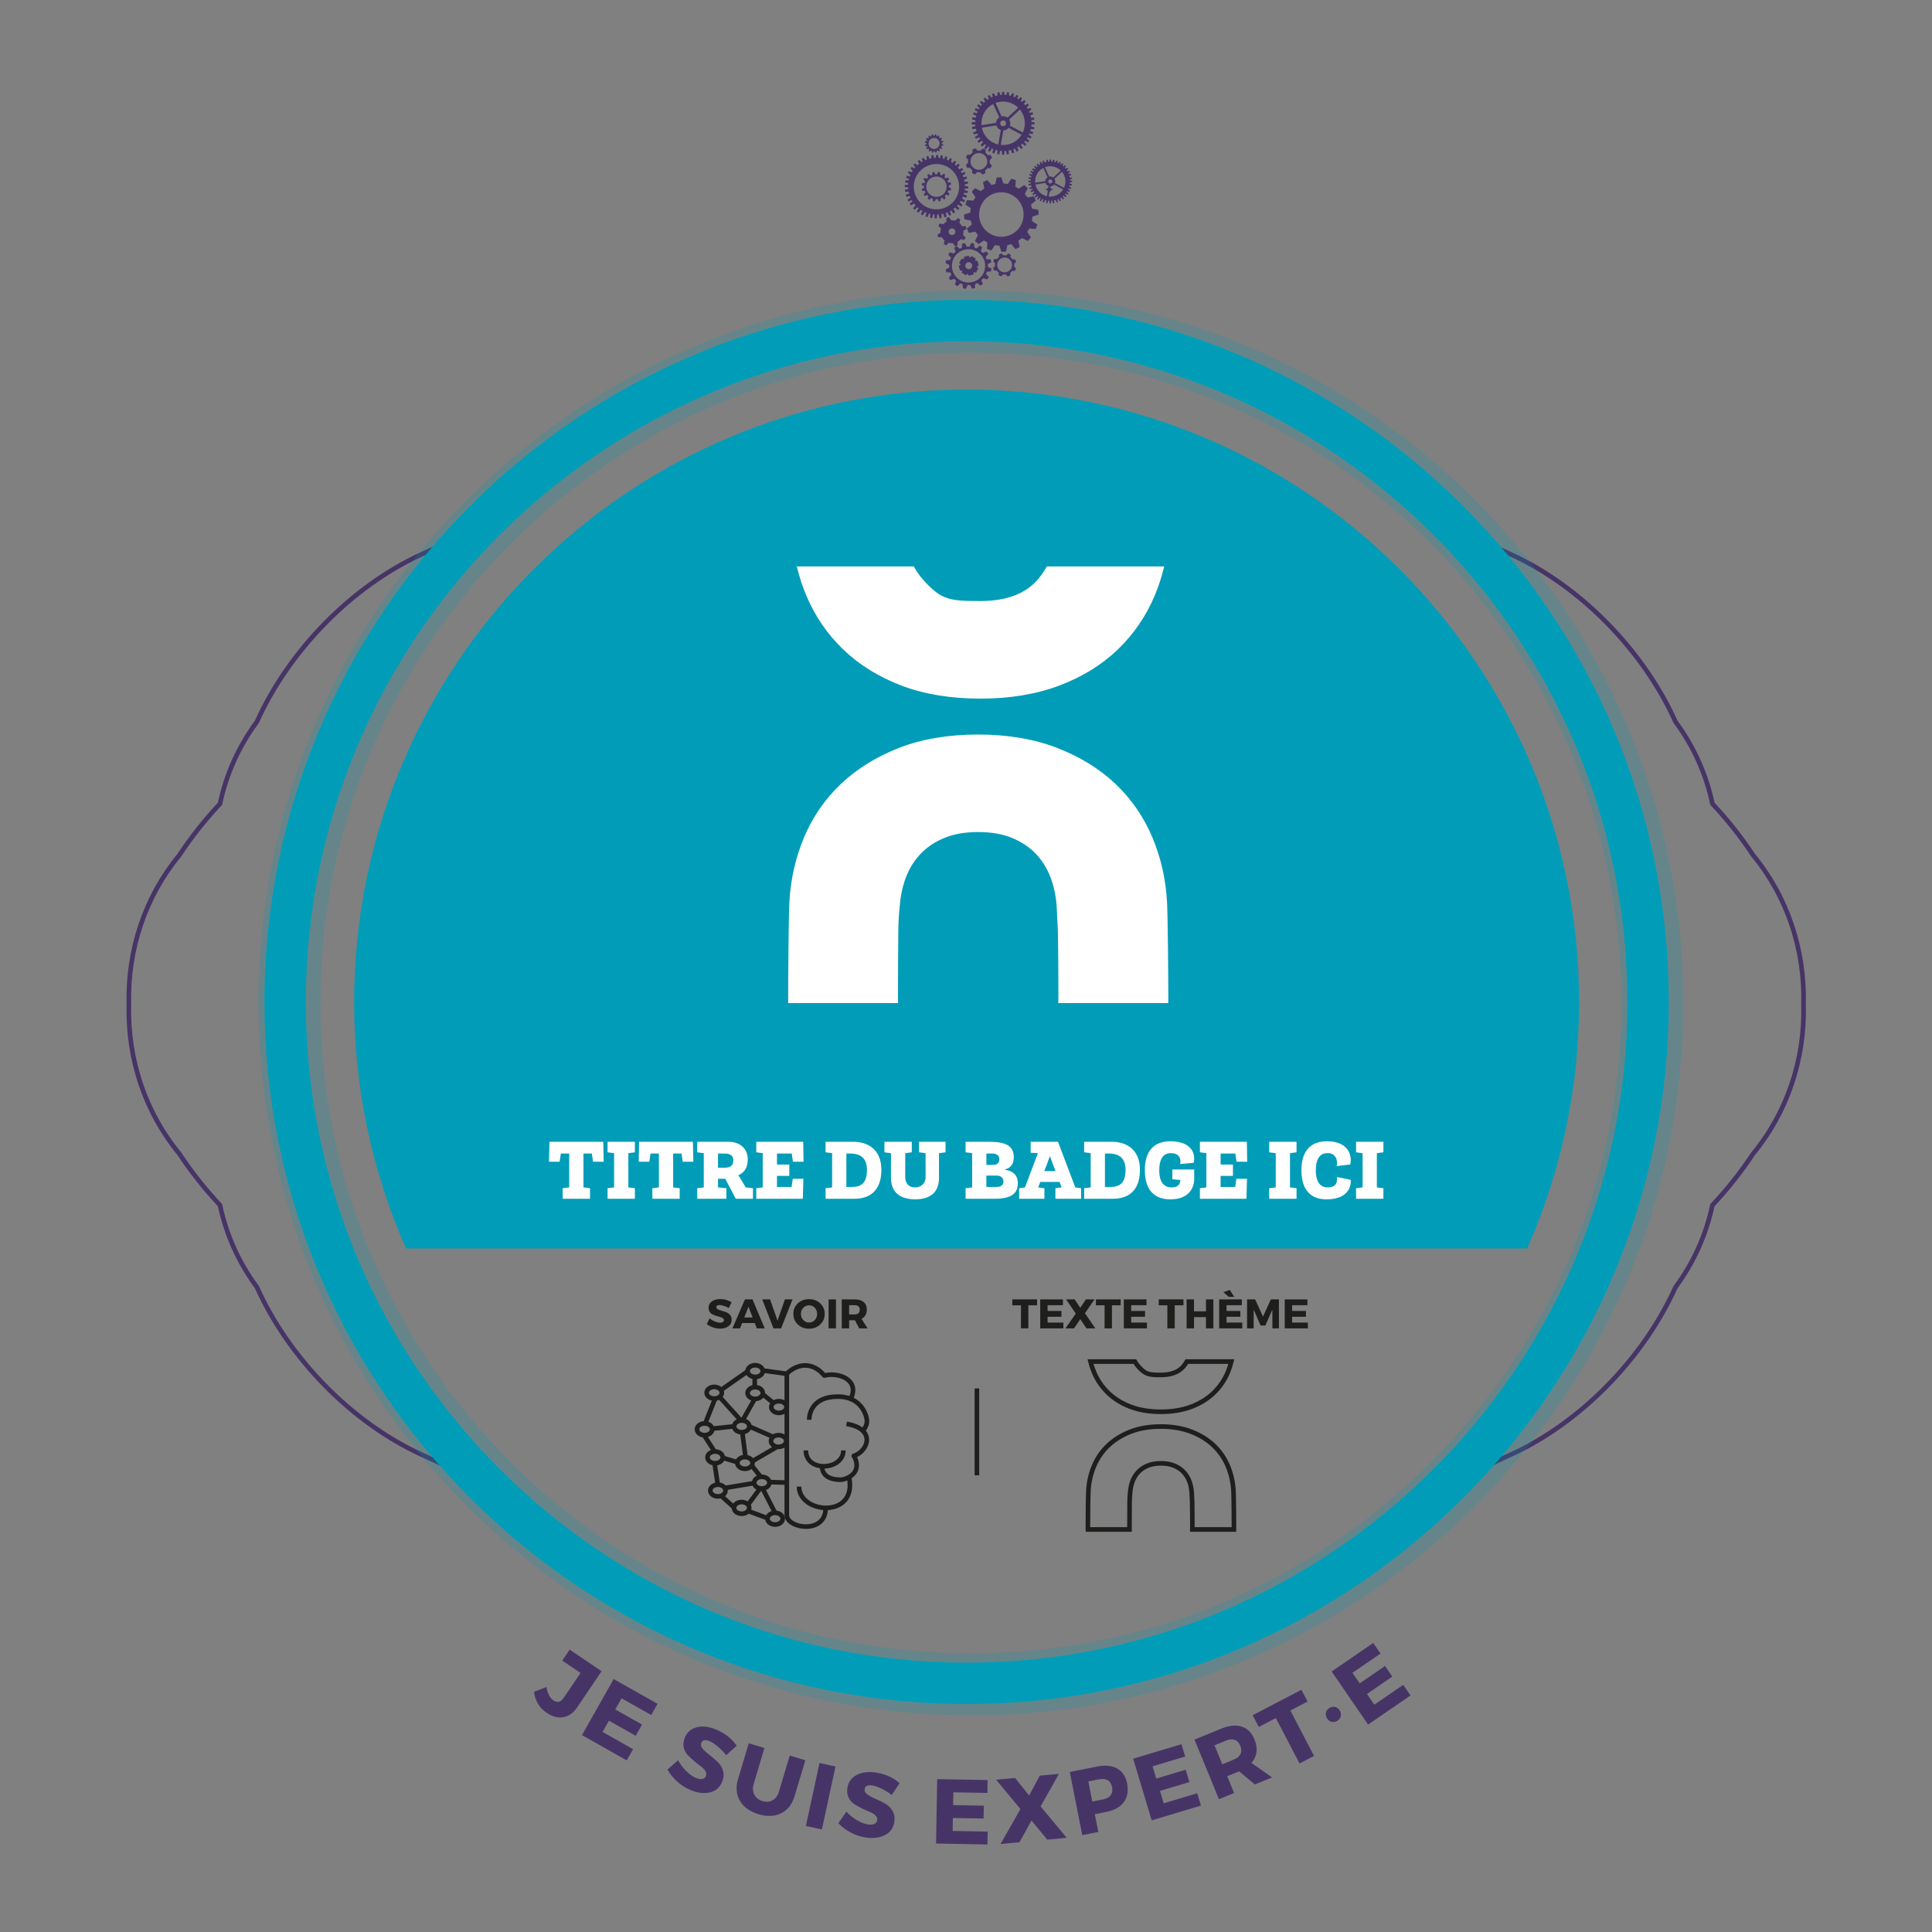 <?xml version="1.0" encoding="UTF-8" standalone="no"?>
<svg xmlns:dc="http://purl.org/dc/elements/1.1/"
  xmlns:cc="http://creativecommons.org/ns#"
  xmlns:rdf="http://www.w3.org/1999/02/22-rdf-syntax-ns#"
  xmlns:svg="http://www.w3.org/2000/svg"
  xmlns="http://www.w3.org/2000/svg" id="svg1335" xml:space="preserve" enable-background="new 0 0 737.007 841.89" viewBox="0 0 840 840" height="100%" width="100%" y="0px" x="0px" version="1.1">
  <rect x="0" y="0" width="840" height="840" fill="#808080" stroke="none"/>
  <defs id="defs1339" />
  <!-- <g id="layer17" style="display:inline">
    <g style="display:inline;fill:#ffffff;stroke:none" id="filet_3_posture" transform="translate(-0.85381,-0.10049)">
      <path id="path232-6" d="m 421.125,731.991 c -163.4,0 -296.3,-132.9 -296.3,-296.258 0,-163.355 132.9,-296.256 296.3,-296.256 163.38,0 296.284,132.9 296.284,296.256 10e-4,163.358 -132.904,296.258 -296.284,296.258 z" stroke-miterlimit="10" stroke-width="18" stroke="#019db8" fill="none" style="fill:#ffffff;stroke:none" />
    </g>
  </g> -->
  <g style="display:inline" id="layer13">
    <g transform="translate(-0.854,-0.1)" id="texte_posture">
      <g id="g30">
        <path fill="#473467" d="M 262.421,726.715 251.8,742.42 c -1.658,2.452 -3.663,3.881 -6.014,4.287 -2.351,0.406 -4.774,-0.234 -7.271,-1.922 -3.159,-2.137 -4.984,-5.174 -5.476,-9.111 l 5.384,-2.105 c 0.491,2.843 1.532,4.803 3.123,5.877 1.657,1.121 3.127,0.731 4.412,-1.168 l 7.305,-10.803 -7.953,-5.377 3.227,-4.771 z" id="path2" />
        <path fill="#473467" d="m 283.991,745.776 -12.886,-7.28 -2.735,4.841 11.632,6.571 -2.754,4.876 -11.632,-6.571 -2.774,4.91 13.269,7.496 -2.754,4.877 -19.468,-10.999 13.772,-24.379 19.085,10.782 z" id="path4" />
        <path fill="#473467" d="m 312.126,752.039 c 3.874,1.587 6.885,3.944 9.033,7.072 l -4.587,4.129 c -1.034,-1.346 -2.225,-2.59 -3.572,-3.732 -1.348,-1.143 -2.552,-1.932 -3.613,-2.365 -1.9,-0.779 -3.108,-0.539 -3.624,0.72 -0.333,0.813 -0.133,1.66 0.603,2.538 0.735,0.877 1.702,1.771 2.901,2.68 1.198,0.908 2.366,1.891 3.504,2.947 1.137,1.058 1.942,2.346 2.416,3.865 0.473,1.519 0.355,3.143 -0.352,4.869 -1.021,2.492 -2.792,4.037 -5.313,4.632 -2.521,0.597 -5.286,0.276 -8.297,-0.956 -2.146,-0.879 -4.118,-2.119 -5.912,-3.719 -1.794,-1.6 -3.206,-3.359 -4.235,-5.279 l 4.631,-4.024 c 0.843,1.671 2.003,3.234 3.482,4.69 1.478,1.455 2.908,2.466 4.291,3.032 1.061,0.435 1.966,0.583 2.715,0.442 0.749,-0.141 1.275,-0.58 1.578,-1.32 0.293,-0.716 0.199,-1.453 -0.282,-2.213 -0.482,-0.759 -1.181,-1.463 -2.096,-2.111 -0.917,-0.648 -1.885,-1.414 -2.908,-2.293 -1.023,-0.881 -1.944,-1.762 -2.764,-2.646 -0.82,-0.884 -1.359,-1.976 -1.618,-3.278 -0.26,-1.302 -0.096,-2.668 0.491,-4.1 0.97,-2.369 2.69,-3.876 5.159,-4.521 2.471,-0.647 5.26,-0.332 8.369,0.941 z" id="path6" />
        <path fill="#473467" d="m 351.004,765.424 -4.655,15.559 c -1.063,3.551 -3.004,6.039 -5.824,7.464 -2.82,1.425 -6.108,1.575 -9.863,0.452 -3.781,-1.132 -6.478,-3.072 -8.09,-5.824 -1.613,-2.75 -1.888,-5.901 -0.825,-9.453 l 4.655,-15.559 6.821,2.041 -4.655,15.559 c -0.535,1.789 -0.444,3.368 0.274,4.737 0.717,1.37 1.906,2.304 3.567,2.8 1.635,0.489 3.101,0.357 4.398,-0.396 1.297,-0.753 2.217,-2.036 2.76,-3.851 l 4.655,-15.559 z" id="path8" />
        <path fill="#473467" d="m 358.209,795.506 -6.96,-1.502 5.909,-27.37 6.959,1.503 z" id="path10" />
        <path fill="#473467" d="m 381.509,770.769 c 4.145,0.589 7.642,2.138 10.491,4.644 l -3.436,5.127 c -1.332,-1.051 -2.791,-1.965 -4.377,-2.744 -1.586,-0.777 -2.947,-1.246 -4.082,-1.408 -2.033,-0.289 -3.145,0.24 -3.337,1.586 -0.124,0.871 0.278,1.643 1.207,2.313 0.928,0.672 2.084,1.301 3.469,1.888 1.384,0.588 2.757,1.255 4.12,2 1.361,0.746 2.458,1.798 3.289,3.155 0.83,1.356 1.114,2.959 0.851,4.807 -0.379,2.668 -1.718,4.598 -4.016,5.793 -2.298,1.195 -5.057,1.563 -8.278,1.105 -2.297,-0.327 -4.512,-1.046 -6.643,-2.157 -2.132,-1.111 -3.931,-2.472 -5.399,-4.081 l 3.504,-5.037 c 1.226,1.414 2.735,2.646 4.525,3.694 1.79,1.05 3.424,1.679 4.903,1.89 1.135,0.161 2.049,0.082 2.741,-0.236 0.692,-0.319 1.094,-0.875 1.207,-1.667 0.109,-0.766 -0.163,-1.458 -0.816,-2.075 -0.653,-0.619 -1.503,-1.13 -2.549,-1.535 -1.047,-0.404 -2.174,-0.908 -3.381,-1.511 -1.207,-0.603 -2.316,-1.231 -3.327,-1.888 -1.012,-0.654 -1.802,-1.582 -2.372,-2.781 -0.571,-1.199 -0.747,-2.564 -0.529,-4.096 0.361,-2.534 1.659,-4.416 3.895,-5.647 2.232,-1.234 5.014,-1.613 8.34,-1.139 z" id="path12" />
        <path fill="#473467" d="m 430.148,779.635 -14.797,-0.265 -0.1,5.56 13.357,0.238 -0.1,5.599 -13.357,-0.238 -0.101,5.64 15.237,0.271 -0.1,5.6 -22.357,-0.4 0.5,-27.995 21.917,0.392 z" id="path14" />
        <path fill="#473467" d="m 453.29,785.506 11.354,13.645 -8.483,0.791 -6.841,-8.322 -5.188,9.442 -8.244,0.769 8.629,-15.187 -10.588,-12.753 8.244,-0.768 6.133,7.624 4.62,-8.626 8.324,-0.775 z" id="path16" />
        <path fill="#473467" d="m 465.979,770.515 11.97,-2.36 c 3.506,-0.692 6.39,-0.398 8.654,0.881 2.264,1.279 3.697,3.449 4.301,6.511 0.635,3.218 0.16,5.907 -1.425,8.068 -1.585,2.161 -4.131,3.587 -7.636,4.278 l -4.984,0.984 1.525,7.73 -6.986,1.378 z m 8.069,4.116 1.727,8.752 4.631,-0.914 c 1.543,-0.305 2.658,-0.918 3.346,-1.843 0.688,-0.923 0.891,-2.104 0.605,-3.544 -0.277,-1.413 -0.908,-2.402 -1.891,-2.971 -0.981,-0.566 -2.244,-0.698 -3.787,-0.395 z" id="path18" />
        <path fill="#473467" d="m 516.146,763.807 -14.176,4.254 1.599,5.326 12.796,-3.84 1.609,5.363 -12.795,3.84 1.621,5.402 14.596,-4.381 1.61,5.363 -21.417,6.428 -8.048,-26.818 20.995,-6.301 z" id="path20" />
        <path fill="#473467" d="m 546.443,775.952 -6.84,-5.712 -0.186,0.076 -4.996,2.05 2.991,7.29 -6.587,2.703 -10.628,-25.904 11.583,-4.753 c 3.43,-1.407 6.402,-1.711 8.921,-0.914 2.517,0.798 4.368,2.64 5.553,5.526 1.64,3.996 1.212,7.414 -1.284,10.254 l 8.947,6.316 z m -14.147,-8.766 4.996,-2.05 c 1.43,-0.587 2.394,-1.399 2.891,-2.439 0.495,-1.039 0.465,-2.237 -0.092,-3.595 -0.547,-1.332 -1.356,-2.182 -2.43,-2.549 -1.072,-0.366 -2.324,-0.256 -3.756,0.33 l -4.995,2.051 z" id="path22" />
        <path fill="#473467" d="m 569.367,739.891 -7.483,3.9 10.298,19.758 -6.313,3.291 -10.299,-19.757 -7.414,3.864 -2.662,-5.107 21.211,-11.057 z" id="path24" />
        <path fill="#473467" d="m 578.88,742.682 c 0.824,-0.492 1.656,-0.634 2.498,-0.423 0.841,0.212 1.508,0.728 2.002,1.552 0.492,0.823 0.634,1.656 0.423,2.497 -0.211,0.842 -0.728,1.509 -1.552,2.002 -0.801,0.479 -1.621,0.614 -2.463,0.403 -0.842,-0.211 -1.509,-0.729 -2.002,-1.552 -0.493,-0.823 -0.635,-1.655 -0.424,-2.497 0.211,-0.842 0.718,-1.502 1.518,-1.982 z" id="path26" />
        <path fill="#473467" d="m 601.078,719.04 -12.201,8.376 3.146,4.584 11.015,-7.561 3.169,4.616 -11.014,7.562 3.191,4.65 12.564,-8.626 3.17,4.616 -18.435,12.656 -15.847,-23.085 18.07,-12.405 z" id="path28" />
      </g>
    </g>
  </g>
  <g style="display:inline" id="layer12">
    <g transform="translate(-0.854,-0.1)" id="filet_separation_theme" style="display:inline">
      <line fill="none" stroke="#1e1e1c" stroke-width="2" stroke-miterlimit="10" x1="425.602" y1="603.762" x2="425.602" y2="641.545" id="line33" />
    </g>
  </g>
  <g style="display:inline" id="layer11">
    <g style="display:inline" id="picto_theme" transform="translate(-0.854,-0.1)">
      <g id="g40">
        <path id="path36" d="m 482.689,605.73 c 2.643,2.538 5.906,4.559 9.697,6.002 3.789,1.446 8.236,2.179 13.221,2.179 4.916,0 9.348,-0.732 13.17,-2.179 3.822,-1.443 7.104,-3.463 9.746,-6.002 2.646,-2.541 4.717,-5.552 6.154,-8.945 0.629,-1.488 1.15,-3.065 1.555,-4.697 h -19.365 c -0.51,0.879 -1.025,1.608 -1.57,2.223 -2.111,2.38 -5.371,3.588 -9.689,3.588 -5.246,0 -6.666,-0.176 -9.738,-3.586 -0.557,-0.613 -1.064,-1.323 -1.592,-2.225 h -19.299 c 0.4,1.626 0.926,3.204 1.559,4.696 1.436,3.399 3.506,6.408 6.151,8.946 z" stroke-miterlimit="10" stroke-width="2" stroke="#1e1e1c" fill="none" />
        <path id="path38" d="m 537.154,648.367 c -0.203,-3.843 -1.037,-7.519 -2.477,-10.921 -1.438,-3.389 -3.508,-6.378 -6.152,-8.883 -2.643,-2.502 -5.924,-4.521 -9.752,-6.002 -3.826,-1.478 -8.256,-2.228 -13.166,-2.228 -4.979,0 -9.426,0.75 -13.219,2.227 -3.795,1.482 -7.059,3.502 -9.701,6.003 -2.645,2.502 -4.713,5.491 -6.15,8.883 -1.441,3.398 -2.275,7.072 -2.479,10.923 -0.141,3.044 -0.203,12.774 -0.203,15.961 0,0.237 0.004,0.462 0.008,0.69 l 0.002,0.071 h 18.076 l -0.002,-0.137 c -0.004,-0.274 -0.01,-0.55 -0.01,-0.834 0,-1.51 0.018,-9.703 0.055,-11.221 0.037,-1.573 0.121,-2.906 0.256,-4.074 0.137,-1.756 0.508,-3.416 1.1,-4.918 0.596,-1.506 1.449,-2.836 2.541,-3.951 1.09,-1.117 2.459,-2.011 4.063,-2.654 1.605,-0.642 3.51,-0.968 5.664,-0.968 2.152,0 4.057,0.326 5.662,0.968 1.602,0.643 2.971,1.536 4.066,2.653 1.088,1.119 1.941,2.447 2.537,3.951 0.59,1.501 0.961,3.16 1.1,4.935 0.07,1.199 0.139,2.545 0.209,4.049 0.064,1.524 0.098,9.72 0.098,11.23 0,0.249 -0.006,0.491 -0.014,0.733 -0.002,0.078 -0.004,0.156 -0.006,0.237 h 18.092 l 0.002,-0.092 c 0.004,-0.22 0.006,-0.439 0.006,-0.67 -10e-4,-3.422 -0.069,-12.981 -0.206,-15.961 z" stroke-miterlimit="10" stroke-width="2" stroke="#1e1e1c" fill="none" />
      </g>
    </g>
  </g>
  <g style="display:inline" id="layer10">
    <g style="display:inline" id="texte_picto_theme" transform="translate(-0.854,-0.1)">
      <g id="g63">
        <path id="path43" d="m 451.761,567.633 h -3.799 v 10.025 h -3.203 v -10.025 h -3.763 v -2.592 h 10.765 z" fill="#1e1e1c" />
        <path id="path45" d="m 462.993,567.578 h -6.66 v 2.502 h 6.013 v 2.521 h -6.013 v 2.538 h 6.858 v 2.52 h -10.063 v -12.6 h 9.864 v 2.519 z" fill="#1e1e1c" />
        <path id="path47" d="m 472.568,571.07 4.519,6.588 h -3.834 l -2.718,-4.014 -2.719,4.014 h -3.726 l 4.5,-6.443 -4.212,-6.156 h 3.727 l 2.43,3.672 2.43,-3.672 h 3.762 z" fill="#1e1e1c" />
        <path id="path49" d="m 488.103,567.633 h -3.799 v 10.025 h -3.203 v -10.025 h -3.763 v -2.592 h 10.765 z" fill="#1e1e1c" />
        <path id="path51" d="m 499.333,567.578 h -6.66 v 2.502 h 6.013 v 2.521 h -6.013 v 2.538 h 6.858 v 2.52 H 489.47 v -12.6 h 9.863 z" fill="#1e1e1c" />
        <path id="path53" d="m 515.408,567.633 h -3.798 v 10.025 h -3.204 v -10.025 h -3.762 v -2.592 h 10.764 z" fill="#1e1e1c" />
        <path id="path55" d="M 528.404,577.658 H 525.2 v -4.896 h -5.22 v 4.896 h -3.205 v -12.6 h 3.205 v 5.184 h 5.22 v -5.184 h 3.204 z" fill="#1e1e1c" />
        <path id="path57" d="m 540.788,567.578 h -6.66 v 2.502 h 6.013 v 2.521 h -6.013 v 2.538 h 6.858 v 2.52 h -10.063 v -12.6 h 9.864 v 2.519 z m -3.312,-3.617 h -2.377 l -2.34,-2.034 2.809,-0.99 z" fill="#1e1e1c" />
        <path id="path59" d="m 556.898,577.658 h -2.826 l -0.018,-8.189 -3.024,6.93 h -2.088 l -3.024,-6.93 v 8.189 h -2.861 v -12.617 h 3.51 l 3.42,7.506 3.42,-7.506 h 3.492 v 12.617 z" fill="#1e1e1c" />
        <path id="path61" d="m 569.299,567.578 h -6.66 v 2.502 h 6.013 v 2.521 h -6.013 v 2.538 h 6.858 v 2.52 h -10.063 v -12.6 h 9.864 v 2.519 z" fill="#1e1e1c" />
      </g>
    </g>
  </g>
  <g style="display:inline" id="layer9">
    <g transform="translate(-0.854,-0.1)" id="picto_categorie" style="display:inline">
      <g id="g144">
        <ellipse fill="none" stroke="#1e1e1c" stroke-width="2" stroke-miterlimit="10" cx="329.196" cy="605.766" rx="3.307" ry="2.544" id="ellipse66" />
        <ellipse fill="none" stroke="#1e1e1c" stroke-width="2" stroke-miterlimit="10" cx="329.196" cy="596.227" rx="3.307" ry="2.544" id="ellipse68" />
        <ellipse fill="none" stroke="#1e1e1c" stroke-width="2" stroke-miterlimit="10" cx="339.498" cy="611.87" rx="3.306" ry="2.544" id="ellipse70" />
        <ellipse fill="none" stroke="#1e1e1c" stroke-width="2" stroke-miterlimit="10" cx="323.346" cy="620.265" rx="3.307" ry="2.544" id="ellipse72" />
        <ellipse fill="none" stroke="#1e1e1c" stroke-width="2" stroke-miterlimit="10" cx="311.391" cy="605.639" rx="3.307" ry="2.544" id="ellipse74" />
        <ellipse fill="none" stroke="#1e1e1c" stroke-width="2" stroke-miterlimit="10" cx="307.194" cy="621.536" rx="3.307" ry="2.544" id="ellipse76" />
        <ellipse fill="none" stroke="#1e1e1c" stroke-width="2" stroke-miterlimit="10" cx="339.371" cy="626.623" rx="3.307" ry="2.544" id="ellipse78" />
        <ellipse fill="none" stroke="#1e1e1c" stroke-width="2" stroke-miterlimit="10" cx="324.745" cy="636.162" rx="3.307" ry="2.544" id="ellipse80" />
        <ellipse fill="none" stroke="#1e1e1c" stroke-width="2" stroke-miterlimit="10" cx="311.772" cy="633.745" rx="3.307" ry="2.544" id="ellipse82" />
        <ellipse fill="none" stroke="#1e1e1c" stroke-width="2" stroke-miterlimit="10" cx="312.991" cy="648.162" rx="3.307" ry="2.544" id="ellipse84" />
        <ellipse fill="none" stroke="#1e1e1c" stroke-width="2" stroke-miterlimit="10" cx="332.068" cy="644.741" rx="3.307" ry="2.544" id="ellipse86" />
        <ellipse fill="none" stroke="#1e1e1c" stroke-width="2" stroke-miterlimit="10" cx="337.857" cy="660.397" rx="3.307" ry="2.544" id="ellipse88" />
        <ellipse fill="none" stroke="#1e1e1c" stroke-width="2" stroke-miterlimit="10" cx="323.297" cy="655.705" rx="3.307" ry="2.544" id="ellipse90" />
        <line fill="none" stroke="#1e1e1c" stroke-width="2" stroke-miterlimit="10" x1="314.131" y1="650.224" x2="320.49" y2="655.925" id="line92" />
        <line fill="none" stroke="#1e1e1c" stroke-width="2" stroke-miterlimit="10" x1="326.104" y1="657.064" x2="334.918" y2="660.31" id="line94" />
        <line fill="none" stroke="#1e1e1c" stroke-width="2" stroke-miterlimit="10" x1="332.331" y1="647.109" x2="338.032" y2="658.205" id="line96" />
        <line fill="none" stroke="#1e1e1c" stroke-width="2" stroke-miterlimit="10" x1="331.234" y1="647.373" x2="326.104" y2="654.302" id="line98" />
        <line fill="none" stroke="#1e1e1c" stroke-width="2" stroke-miterlimit="10" x1="315.797" y1="647.065" x2="328.778" y2="644.917" id="line100" />
        <line fill="none" stroke="#1e1e1c" stroke-width="2" stroke-miterlimit="10" x1="327.419" y1="636.936" x2="331.454" y2="642.022" id="line102" />
        <line fill="none" stroke="#1e1e1c" stroke-width="2" stroke-miterlimit="10" x1="335.401" y1="644.479" x2="342.198" y2="644.697" id="line104" />
        <line fill="none" stroke="#1e1e1c" stroke-width="2" stroke-miterlimit="10" x1="327.813" y1="635.488" x2="338.69" y2="629.173" id="line106" />
        <line fill="none" stroke="#1e1e1c" stroke-width="2" stroke-miterlimit="10" x1="323.56" y1="622.548" x2="325.007" y2="633.731" id="line108" />
        <line fill="none" stroke="#1e1e1c" stroke-width="2" stroke-miterlimit="10" x1="326.674" y1="620.312" x2="337.506" y2="625.048" id="line110" />
        <line fill="none" stroke="#1e1e1c" stroke-width="2" stroke-miterlimit="10" x1="310.359" y1="621.276" x2="320.139" y2="620.224" id="line112" />
        <line fill="none" stroke="#1e1e1c" stroke-width="2" stroke-miterlimit="10" x1="306.764" y1="623.82" x2="311.456" y2="631.057" id="line114" />
        <line fill="none" stroke="#1e1e1c" stroke-width="2" stroke-miterlimit="10" x1="314.569" y1="633.775" x2="321.542" y2="635.88" id="line116" />
        <line fill="none" stroke="#1e1e1c" stroke-width="2" stroke-miterlimit="10" x1="311.5" y1="636.144" x2="312.859" y2="645.09" id="line118" />
        <line fill="none" stroke="#1e1e1c" stroke-width="2" stroke-miterlimit="10" x1="311.631" y1="608.514" x2="307.509" y2="618.907" id="line120" />
        <line fill="none" stroke="#1e1e1c" stroke-width="2" stroke-miterlimit="10" x1="313.561" y1="607.286" x2="323.077" y2="617.812" id="line122" />
        <line fill="none" stroke="#1e1e1c" stroke-width="2" stroke-miterlimit="10" x1="328.998" y1="608.294" x2="323.911" y2="617.329" id="line124" />
        <line fill="none" stroke="#1e1e1c" stroke-width="2" stroke-miterlimit="10" x1="332.112" y1="605.97" x2="337.287" y2="610.224" id="line126" />
        <path fill="none" stroke="#1e1e1c" stroke-width="2" stroke-miterlimit="10" d="m 332.506,595.971 10.438,1.447 v 61.408 c 0,5.87 16.883,8.514 16.883,-3" id="path128" />
        <line fill="none" stroke="#1e1e1c" stroke-width="2" stroke-miterlimit="10" x1="328.998" y1="598.295" x2="328.998" y2="603.163" id="line130" />
        <line fill="none" stroke="#1e1e1c" stroke-width="2" stroke-miterlimit="10" x1="314.525" y1="604.304" x2="326.367" y2="596.015" id="line132" />
        <path fill="none" stroke="#1e1e1c" stroke-width="2" stroke-miterlimit="10" d="m 348.265,646.423 c 0,11.892 25.382,14.125 21.782,-3.922" id="path134" />
        <path fill="none" stroke="#1e1e1c" stroke-width="2" stroke-miterlimit="10" d="m 351.228,630.698 c 0,9.752 16.313,8.658 16.313,0" id="path136" />
        <path fill="none" stroke="#1e1e1c" stroke-width="2" stroke-linejoin="round" stroke-miterlimit="10" d="m 358.291,637.716 c 0,6.062 7.662,5.802 8.613,5.696 2.05,-0.228 8.794,-2.733 5.559,-9.706 l -0.41,-0.592 c 6.152,-1.96 10.025,-11.714 -3.144,-13.946" id="path138" />
        <path fill="none" stroke="#1e1e1c" stroke-width="2" stroke-miterlimit="10" d="m 352.685,617.388 c 0,-2.734 1.458,-10.07 12.395,-10.07 10.937,0 12.714,9.113 12.714,10.617 0,1.504 -0.912,3.555 -2.005,4.238" id="path140" />
        <path fill="none" stroke="#1e1e1c" stroke-width="2" stroke-linejoin="round" stroke-miterlimit="10" d="m 342.944,597.418 c 2.268,-2.634 9.787,-7.054 16.303,0.738 6.653,-1.641 15.631,2.188 11.393,10.253" id="path142" />
      </g>
    </g>
  </g>
  <g style="display:inline" id="layer8">
    <g style="display:inline" id="texte_picto_categorie" transform="translate(-0.854,-0.1)">
      <g id="g159">
        <path id="path147" d="m 313.954,564.914 c 1.884,0 3.54,0.469 4.968,1.404 l -1.206,2.502 c -0.66,-0.383 -1.368,-0.699 -2.124,-0.945 -0.756,-0.245 -1.393,-0.368 -1.908,-0.368 -0.924,0 -1.386,0.306 -1.386,0.918 0,0.396 0.228,0.714 0.684,0.954 0.456,0.24 1.011,0.447 1.665,0.621 0.654,0.174 1.308,0.384 1.962,0.63 0.654,0.246 1.209,0.646 1.665,1.196 0.456,0.553 0.684,1.248 0.684,2.088 0,1.213 -0.474,2.158 -1.422,2.836 -0.948,0.678 -2.154,1.017 -3.618,1.017 -1.044,0 -2.076,-0.18 -3.096,-0.54 -1.021,-0.359 -1.908,-0.852 -2.664,-1.477 l 1.242,-2.465 c 0.636,0.552 1.386,1.005 2.25,1.358 0.864,0.354 1.632,0.531 2.304,0.531 0.516,0 0.918,-0.093 1.206,-0.279 0.288,-0.186 0.432,-0.459 0.432,-0.819 0,-0.348 -0.166,-0.639 -0.495,-0.873 -0.33,-0.233 -0.741,-0.407 -1.233,-0.521 -0.492,-0.113 -1.026,-0.268 -1.602,-0.459 -0.576,-0.191 -1.11,-0.402 -1.602,-0.63 -0.492,-0.228 -0.903,-0.591 -1.233,-1.089 -0.331,-0.498 -0.495,-1.096 -0.495,-1.791 0,-1.152 0.459,-2.073 1.377,-2.764 0.918,-0.689 2.132,-1.035 3.645,-1.035 z" fill="#1e1e1c" />
        <path id="path149" d="m 329.02,575.337 h -5.508 l -0.918,2.321 H 319.3 l 5.436,-12.6 h 3.294 l 5.31,12.6 h -3.42 z m -0.937,-2.431 -1.8,-4.662 -1.836,4.662 z" fill="#1e1e1c" />
        <path id="path151" d="m 340.468,577.658 h -3.312 l -4.896,-12.6 h 3.42 l 3.222,9.27 3.222,-9.27 h 3.294 z" fill="#1e1e1c" />
        <path id="path153" d="m 352.6,564.951 c 1.956,0 3.582,0.609 4.878,1.826 1.296,1.219 1.944,2.739 1.944,4.563 0,1.836 -0.651,3.372 -1.953,4.608 -1.302,1.235 -2.925,1.854 -4.869,1.854 -1.944,0 -3.564,-0.615 -4.86,-1.846 -1.296,-1.229 -1.944,-2.768 -1.944,-4.616 0,-1.836 0.648,-3.36 1.944,-4.572 1.296,-1.212 2.916,-1.817 4.86,-1.817 z m 0.036,2.682 c -0.984,0 -1.824,0.357 -2.52,1.07 -0.696,0.715 -1.044,1.6 -1.044,2.656 0,1.055 0.351,1.946 1.053,2.672 0.702,0.727 1.539,1.09 2.511,1.09 0.972,0 1.797,-0.363 2.475,-1.09 0.678,-0.726 1.017,-1.617 1.017,-2.672 0,-1.057 -0.339,-1.941 -1.017,-2.656 -0.678,-0.713 -1.503,-1.07 -2.475,-1.07 z" fill="#1e1e1c" />
        <path id="path155" d="m 364.317,577.658 h -3.204 v -12.6 h 3.204 z" fill="#1e1e1c" />
        <path id="path157" d="m 374.433,577.658 -1.872,-3.545 h -0.09 -2.43 v 3.545 h -3.204 v -12.6 h 5.634 c 1.668,0 2.958,0.381 3.87,1.143 0.912,0.763 1.368,1.846 1.368,3.25 0,1.943 -0.762,3.293 -2.286,4.049 l 2.646,4.158 z m -4.392,-6.065 h 2.43 c 0.696,0 1.236,-0.174 1.62,-0.522 0.384,-0.348 0.576,-0.852 0.576,-1.512 0,-0.648 -0.192,-1.14 -0.576,-1.477 -0.384,-0.335 -0.924,-0.504 -1.62,-0.504 h -2.43 z" fill="#1e1e1c" />
      </g>
    </g>
  </g>
  <g style="display:inline" id="layer7">
    <g style="display:inline" id="fond_categorie" transform="translate(-0.854,-0.1)">
      <path id="path162" d="m 664.855,542.917 c 14.488,-32.813 22.555,-69.07 22.555,-107.183 0,-146.815 -119.455,-266.258 -266.284,-266.258 -146.839,0 -266.3,119.442 -266.3,266.258 0,38.112 8.066,74.37 22.557,107.183 z" fill="#019db8" />
    </g>
  </g>
  <g style="display:inline" id="layer6">
    <g style="display:inline" id="picto_posture" transform="translate(-0.854,-0.1)">
      <g id="g219">
        <g id="g171">
          <g id="g169">
            <g id="g167">
              <path id="path165" d="m 457.042,80.312 c 0,0 0,2.137 -2.137,2.137 2.137,0 2.137,2.137 2.137,2.137 0,0 0,-2.137 2.137,-2.137 -2.137,-0.001 -2.137,-2.137 -2.137,-2.137 z" fill="#473467" />
            </g>
          </g>
        </g>
        <g id="g217">
          <g id="g175">
            <path id="path173" d="m 422.095,119.958 -0.516,-0.874 c -0.005,-0.001 -0.009,-0.001 -0.014,-0.002 l -0.728,0.704 -1.834,-1.068 0.255,-0.982 c -0.003,-0.004 -0.005,-0.007 -0.008,-0.011 l -1.013,-0.017 -0.54,-2.053 0.875,-0.514 10e-4,-0.006 -0.706,-0.73 1.068,-1.831 0.983,0.254 c 0.002,-0.002 0.005,-0.004 0.008,-0.005 l 0.017,-1.02 2.052,-0.539 0.517,0.876 c 0.003,0 0.007,0.001 0.01,0.001 l 0.732,-0.707 1.833,1.068 -0.256,0.987 c 0,0 10e-4,0.003 0.002,0.004 l 1.02,0.017 0.543,2.052 -0.88,0.518 -0.001,0.007 0.707,0.732 -1.068,1.834 -0.985,-0.257 c -0.002,0.002 -0.004,0.004 -0.007,0.007 l -0.017,1.016 z m -0.828,-3.022 0.309,0.104 c 0.176,0.06 0.359,0.087 0.543,0.075 l 0.314,-0.017 0.289,-0.146 c 0.166,-0.083 0.313,-0.194 0.438,-0.331 l 0.212,-0.234 0.101,-0.305 c 0.059,-0.177 0.083,-0.359 0.074,-0.542 l -0.016,-0.318 -0.145,-0.286 c -0.083,-0.165 -0.194,-0.312 -0.33,-0.436 l -0.234,-0.212 -0.308,-0.103 c -0.176,-0.059 -0.352,-0.078 -0.541,-0.074 l -0.319,0.016 -0.284,0.144 c -0.166,0.084 -0.314,0.196 -0.439,0.333 l -0.21,0.232 -0.103,0.307 c -0.058,0.176 -0.082,0.356 -0.073,0.539 l 0.015,0.318 0.144,0.287 c 0.082,0.165 0.194,0.313 0.332,0.438 z" fill="#473467" />
          </g>
          <g id="g179">
            <path id="path177" d="m 436.426,65.706 0.145,1.662 h 0.909 l 0.128,-1.654 c 0.207,-0.009 0.413,-0.023 0.618,-0.042 l 0.388,1.609 0.899,-0.138 -0.119,-1.638 c 0.313,-0.06 0.622,-0.131 0.93,-0.215 l 0.656,1.495 0.861,-0.294 -0.4,-1.564 c 0.207,-0.079 0.411,-0.163 0.614,-0.252 l 0.861,1.357 0.808,-0.421 -0.622,-1.461 c 0.229,-0.13 0.455,-0.267 0.677,-0.41 l 1.047,1.176 0.729,-0.545 -0.83,-1.313 c 0.199,-0.159 0.395,-0.325 0.584,-0.498 l 1.197,0.976 0.633,-0.654 -1.008,-1.141 c 0.148,-0.163 0.293,-0.33 0.434,-0.502 l 1.301,0.77 0.529,-0.74 -1.145,-0.959 c 0.115,-0.171 0.225,-0.345 0.332,-0.523 l 1.4,0.501 0.395,-0.773 -1.232,-0.782 c 0.096,-0.201 0.186,-0.404 0.27,-0.609 l 1.432,0.278 0.271,-0.825 -1.307,-0.574 c 0.076,-0.258 0.145,-0.517 0.203,-0.776 l 1.418,0.042 0.137,-0.857 -1.348,-0.348 c 0.033,-0.259 0.057,-0.518 0.074,-0.777 l 1.373,-0.179 V 53.24 l -1.357,-0.127 c -0.008,-0.225 -0.021,-0.449 -0.041,-0.673 l 1.305,-0.374 -0.131,-0.859 -1.334,0.076 c -0.063,-0.338 -0.139,-0.673 -0.23,-1.004 l 1.186,-0.582 -0.281,-0.823 -1.266,0.303 c -0.084,-0.224 -0.176,-0.444 -0.273,-0.663 l 1.07,-0.746 -0.402,-0.771 -1.191,0.484 c -0.141,-0.248 -0.289,-0.491 -0.447,-0.729 l 0.92,-0.893 -0.521,-0.695 -1.08,0.66 C 446.421,45.61 446.24,45.402 446.052,45.2 l 0.758,-1.015 -0.625,-0.605 -0.955,0.817 c -0.176,-0.157 -0.357,-0.311 -0.545,-0.458 l 0.594,-1.109 -0.707,-0.505 -0.82,0.947 c -0.192,-0.124 -0.389,-0.245 -0.591,-0.36 l 0.421,-1.178 -0.773,-0.395 -0.669,1.053 c -0.224,-0.102 -0.448,-0.196 -0.676,-0.283 l 0.239,-1.232 -0.824,-0.273 -0.504,1.147 c -0.279,-0.078 -0.561,-0.146 -0.842,-0.202 l 0.038,-1.262 -0.858,-0.137 -0.315,1.224 c -0.274,-0.028 -0.549,-0.049 -0.823,-0.059 l -0.164,-1.264 -0.869,10e-4 -0.118,1.273 c -0.234,0.014 -0.467,0.035 -0.699,0.062 l -0.355,-1.242 -0.86,0.13 0.074,1.299 c -0.341,0.072 -0.679,0.158 -1.012,0.26 l -0.581,-1.183 -0.822,0.28 0.309,1.291 c -0.216,0.089 -0.43,0.185 -0.641,0.285 l -0.767,-1.101 -0.771,0.401 0.51,1.253 c -0.235,0.142 -0.467,0.29 -0.692,0.448 l -0.955,-0.983 -0.695,0.521 0.721,1.181 c -0.196,0.168 -0.388,0.343 -0.575,0.524 l -1.124,-0.839 -0.604,0.624 0.922,1.078 c -0.14,0.164 -0.274,0.333 -0.406,0.506 l -1.267,-0.678 -0.504,0.708 1.099,0.951 c -0.111,0.181 -0.219,0.364 -0.321,0.552 l -1.358,-0.553 -0.414,0.811 1.268,0.777 c -0.093,0.213 -0.178,0.427 -0.257,0.642 l -1.452,-0.348 -0.286,0.864 1.393,0.586 c -0.068,0.263 -0.129,0.526 -0.179,0.791 l -1.523,-0.111 -0.143,0.898 1.502,0.361 c -0.023,0.256 -0.039,0.511 -0.047,0.766 l -1.555,0.135 10e-4,0.91 1.575,0.121 c 0.014,0.214 0.033,0.428 0.059,0.64 l -1.547,0.372 0.137,0.899 1.604,-0.116 c 0.068,0.315 0.148,0.628 0.241,0.938 l -1.491,0.654 0.294,0.861 1.591,-0.406 c 0.081,0.199 0.169,0.397 0.261,0.593 l -1.387,0.882 0.42,0.807 1.521,-0.647 c 0.131,0.219 0.269,0.434 0.413,0.645 l -1.241,1.105 0.545,0.729 1.41,-0.892 c 0.156,0.185 0.317,0.366 0.485,0.543 l -1.059,1.299 0.653,0.633 1.26,-1.112 c 0.153,0.134 0.311,0.263 0.472,0.39 l -0.857,1.449 0.74,0.528 1.084,-1.293 c 0.163,0.104 0.328,0.204 0.497,0.301 l -0.639,1.571 0.81,0.413 0.886,-1.444 c 0.194,0.088 0.391,0.17 0.588,0.248 l -0.394,1.643 0.863,0.287 0.653,-1.553 c 0.244,0.069 0.489,0.131 0.735,0.185 l -0.122,1.675 0.898,0.144 0.392,-1.625 c 0.234,0.024 0.476,0.043 0.718,0.057 z m -0.437,-2.607 1.091,-6.289 c 1.077,-0.027 2.109,-0.617 2.654,-1.635 l -0.281,0.526 5.57,2.983 c -1.95,3.157 -5.511,4.794 -9.034,4.415 z m 9.561,-5.387 -5.576,-2.985 -0.24,0.448 c 0.543,-1.014 0.464,-2.193 -0.104,-3.104 l 4.67,-4.349 c 2.246,2.741 2.83,6.622 1.25,9.99 z m -9.663,-4.598 c 0.329,-0.615 1.096,-0.847 1.711,-0.518 0.615,0.33 0.848,1.096 0.518,1.712 -0.329,0.615 -1.096,0.847 -1.711,0.518 -0.616,-0.329 -0.848,-1.096 -0.518,-1.712 z m 5.571,-7.724 c 0.782,0.419 1.482,0.934 2.092,1.52 l -4.662,4.342 c -0.132,-0.1 -0.272,-0.191 -0.423,-0.271 -0.685,-0.367 -1.446,-0.449 -2.148,-0.29 l -2.612,-5.821 c 2.449,-0.916 5.265,-0.812 7.753,0.52 z m -12.779,3.866 c 0.942,-1.759 2.361,-3.097 4.012,-3.942 l 2.606,5.808 c -0.418,0.275 -0.775,0.655 -1.028,1.128 -0.221,0.41 -0.337,0.848 -0.362,1.284 l -6.311,0.99 c -0.153,-1.764 0.186,-3.591 1.083,-5.268 z m 3.866,12.777 c -2.568,-1.375 -4.241,-3.769 -4.789,-6.415 l 6.285,-0.986 c 0.233,0.75 0.75,1.412 1.497,1.813 0.146,0.078 0.296,0.144 0.448,0.196 l -1.089,6.275 c -0.801,-0.185 -1.592,-0.476 -2.352,-0.883 z" fill="#473467" />
          </g>
          <g id="g183">
            <path id="path181" d="m 425.654,74.966 c 0.467,0.08 0.946,0.093 1.432,0.027 l 0.826,0.955 c 0.233,-0.059 0.456,-0.131 0.684,-0.217 0.224,-0.09 0.442,-0.192 0.647,-0.304 l -0.037,-1.265 c 0.398,-0.283 0.744,-0.62 1.03,-0.991 l 1.264,0.086 c 0.243,-0.411 0.433,-0.849 0.573,-1.309 l -0.925,-0.866 c 0.075,-0.467 0.09,-0.948 0.028,-1.427 l 0.954,-0.83 c -0.061,-0.228 -0.131,-0.456 -0.217,-0.68 -0.09,-0.226 -0.192,-0.441 -0.304,-0.648 l -1.264,0.04 c -0.281,-0.396 -0.618,-0.741 -0.988,-1.029 l 0.087,-1.265 c -0.412,-0.239 -0.851,-0.433 -1.307,-0.57 l -0.872,0.921 c -0.463,-0.08 -0.943,-0.092 -1.429,-0.027 l -0.832,-0.953 c -0.224,0.057 -0.456,0.13 -0.68,0.216 -0.226,0.089 -0.44,0.192 -0.65,0.304 l 0.045,1.264 c -0.403,0.284 -0.745,0.617 -1.033,0.994 l -1.262,-0.087 c -0.244,0.408 -0.435,0.851 -0.575,1.305 l 0.924,0.869 c -0.079,0.468 -0.089,0.944 -0.025,1.429 l -0.956,0.828 c 0.06,0.229 0.131,0.455 0.22,0.681 0.088,0.226 0.191,0.44 0.302,0.646 l 1.264,-0.039 c 0.279,0.396 0.614,0.741 0.99,1.03 l -0.089,1.262 c 0.411,0.244 0.852,0.434 1.31,0.572 z m -2.841,-4.84 c 0.086,-2.015 1.788,-3.579 3.803,-3.494 2.016,0.086 3.579,1.789 3.494,3.803 -0.086,2.016 -1.788,3.579 -3.803,3.494 -2.015,-0.086 -3.579,-1.788 -3.494,-3.803 z" fill="#473467" />
          </g>
          <g id="g187">
            <path id="path185" d="m 419.53,125.433 1.256,0.229 0.74,-1.592 c 0.394,0.02 0.788,0.012 1.179,-0.024 l 0.802,1.563 1.246,-0.277 0.063,-1.755 c 0.335,-0.122 0.663,-0.265 0.981,-0.429 l 1.331,1.146 1.05,-0.727 -0.603,-1.648 c 0.29,-0.262 0.563,-0.545 0.818,-0.852 l 1.688,0.55 0.685,-1.077 -1.214,-1.296 c 0.154,-0.327 0.284,-0.66 0.393,-0.998 l 1.75,-0.131 0.229,-1.256 -1.593,-0.739 c 0.021,-0.395 0.012,-0.789 -0.023,-1.18 l 1.563,-0.802 -0.277,-1.246 -1.756,-0.063 c -0.121,-0.335 -0.264,-0.663 -0.428,-0.981 l 1.146,-1.331 -0.726,-1.05 -1.648,0.603 c -0.262,-0.289 -0.546,-0.563 -0.853,-0.818 l 0.551,-1.688 -1.077,-0.685 -1.296,1.213 c -0.327,-0.153 -0.661,-0.283 -0.999,-0.392 l -0.131,-1.75 -1.255,-0.229 -0.74,1.593 c -0.395,-0.021 -0.788,-0.012 -1.18,0.023 l -0.802,-1.563 -1.246,0.277 -0.063,1.756 c -0.335,0.121 -0.663,0.264 -0.982,0.428 l -1.33,-1.146 -1.05,0.726 0.603,1.648 c -0.29,0.262 -0.563,0.546 -0.818,0.852 l -1.689,-0.55 -0.685,1.077 1.214,1.296 c -0.153,0.327 -0.284,0.661 -0.393,0.999 l -1.75,0.131 -0.229,1.255 1.592,0.74 c -0.02,0.395 -0.012,0.788 0.024,1.18 l -1.563,0.802 0.276,1.246 1.756,0.063 c 0.122,0.336 0.265,0.664 0.429,0.982 l -1.146,1.33 0.726,1.05 1.648,-0.603 c 0.262,0.29 0.545,0.563 0.852,0.818 l -0.55,1.689 1.076,0.685 1.297,-1.214 c 0.327,0.153 0.66,0.284 0.998,0.393 z m -4.797,-10.048 c 0.17,-3.988 3.54,-7.084 7.528,-6.915 3.988,0.169 7.084,3.539 6.915,7.527 -0.169,3.988 -3.539,7.084 -7.527,6.914 -3.988,-0.168 -7.085,-3.539 -6.916,-7.526 z" fill="#473467" />
          </g>
          <g id="g191">
            <path id="path189" d="m 429.934,108.324 1.946,0.678 1.577,-2.356 c 0.624,0.13 1.256,0.215 1.889,0.256 l 0.89,2.694 2.057,-0.132 0.538,-2.786 c 0.565,-0.11 1.124,-0.257 1.674,-0.438 l 1.838,2.159 1.855,-0.897 -0.551,-2.78 c 0.527,-0.345 1.034,-0.729 1.519,-1.155 l 2.557,1.298 1.361,-1.548 -1.615,-2.37 c 0.326,-0.484 0.617,-0.983 0.875,-1.495 l 2.824,0.227 0.678,-1.946 -2.355,-1.577 c 0.129,-0.625 0.215,-1.256 0.256,-1.889 l 2.693,-0.89 -0.131,-2.057 -2.787,-0.538 c -0.109,-0.565 -0.256,-1.125 -0.438,-1.674 l 2.158,-1.838 -0.896,-1.855 -2.781,0.551 c -0.344,-0.527 -0.73,-1.035 -1.154,-1.518 l 1.297,-2.559 -1.547,-1.36 -2.37,1.614 c -0.484,-0.326 -0.984,-0.617 -1.496,-0.874 l 0.228,-2.825 -1.946,-0.678 -1.577,2.355 c -0.625,-0.129 -1.256,-0.215 -1.889,-0.255 l -0.89,-2.694 -2.057,0.132 -0.538,2.786 c -0.565,0.11 -1.124,0.256 -1.674,0.438 l -1.838,-2.159 -1.855,0.896 0.551,2.781 c -0.527,0.345 -1.035,0.729 -1.519,1.155 l -2.558,-1.298 -1.36,1.547 1.614,2.371 c -0.326,0.484 -0.617,0.983 -0.874,1.495 l -2.825,-0.227 -0.678,1.946 2.356,1.577 c -0.13,0.624 -0.215,1.255 -0.256,1.889 l -2.695,0.89 0.132,2.057 2.787,0.538 c 0.11,0.565 0.256,1.124 0.438,1.674 l -2.159,1.838 0.896,1.855 2.781,-0.551 c 0.345,0.527 0.729,1.035 1.155,1.519 l -1.298,2.557 1.547,1.361 2.371,-1.614 c 0.484,0.326 0.983,0.617 1.495,0.874 z m -3.197,-16.837 c 1.046,-5.241 6.145,-8.643 11.386,-7.596 5.242,1.047 8.643,6.145 7.596,11.387 -1.047,5.242 -6.145,8.643 -11.386,7.596 -5.243,-1.047 -8.643,-6.145 -7.596,-11.387 z" fill="#473467" />
          </g>
          <g id="g195">
            <path id="path193" d="m 415.178,105.839 0.854,1.345 1.161,-0.348 -0.027,-1.597 c 0.533,-0.292 1.015,-0.681 1.414,-1.151 l 1.559,0.348 0.576,-1.067 -1.151,-1.112 c 0.177,-0.604 0.234,-1.217 0.186,-1.812 l 1.351,-0.857 -0.349,-1.161 -1.602,0.026 c -0.291,-0.531 -0.679,-1.011 -1.147,-1.409 l 0.349,-1.563 -1.067,-0.575 -1.113,1.151 c -0.606,-0.178 -1.221,-0.235 -1.817,-0.187 l -0.855,-1.348 -1.161,0.349 0.027,1.599 c -0.534,0.292 -1.016,0.682 -1.415,1.153 l -1.555,-0.348 -0.574,1.067 1.146,1.109 c -0.177,0.603 -0.234,1.214 -0.186,1.808 l -1.344,0.854 0.348,1.161 1.59,-0.026 c 0.292,0.535 0.683,1.019 1.155,1.42 l -0.347,1.554 1.067,0.574 1.106,-1.144 c 0.607,0.179 1.223,0.237 1.821,0.187 z m -1.87,-5.047 c 0.034,-0.807 0.716,-1.433 1.521,-1.398 0.807,0.034 1.433,0.715 1.398,1.521 -0.035,0.806 -0.716,1.433 -1.521,1.398 -0.807,-0.034 -1.433,-0.715 -1.398,-1.521 z" fill="#473467" />
          </g>
          <g id="g199">
            <path id="path197" d="m 407.133,93.337 0.107,1.709 0.918,0.021 0.173,-1.702 c 0.215,-0.005 0.43,-0.017 0.643,-0.032 l 0.363,1.667 0.911,-0.118 -0.087,-1.698 c 0.252,-0.044 0.502,-0.096 0.75,-0.155 l 0.623,1.578 0.88,-0.264 -0.356,-1.65 c 0.232,-0.08 0.462,-0.169 0.688,-0.263 l 0.86,1.449 0.827,-0.399 -0.609,-1.561 c 0.185,-0.099 0.366,-0.202 0.544,-0.31 l 1.059,1.294 0.758,-0.519 -0.827,-1.438 c 0.259,-0.191 0.51,-0.393 0.752,-0.604 l 1.252,1.071 0.655,-0.645 -1.051,-1.247 c 0.154,-0.162 0.303,-0.329 0.448,-0.499 l 1.379,0.857 0.55,-0.736 -1.206,-1.057 c 0.152,-0.219 0.297,-0.441 0.436,-0.67 l 1.469,0.61 0.424,-0.815 -1.333,-0.83 c 0.111,-0.232 0.217,-0.469 0.313,-0.709 l 1.516,0.361 0.289,-0.871 -1.417,-0.597 c 0.063,-0.213 0.12,-0.429 0.173,-0.646 l 1.522,0.13 0.156,-0.905 -1.46,-0.371 c 0.028,-0.205 0.053,-0.411 0.071,-0.62 l 1.494,-0.158 0.02,-0.878 -1.463,-0.171 c -10e-4,-0.226 -0.009,-0.449 -0.023,-0.672 l 1.423,-0.375 -0.113,-0.87 -1.442,0.051 c -0.043,-0.268 -0.095,-0.532 -0.155,-0.795 l 1.31,-0.584 -0.252,-0.84 -1.38,0.275 c -0.083,-0.25 -0.174,-0.496 -0.272,-0.739 l 1.172,-0.765 -0.383,-0.79 -1.289,0.48 c -0.105,-0.202 -0.217,-0.399 -0.333,-0.595 l 1.023,-0.913 -0.496,-0.724 -1.18,0.654 c -0.206,-0.279 -0.422,-0.551 -0.65,-0.812 l 0.822,-1.05 -0.615,-0.625 -1.019,0.83 C 416.32,71.92 416.14,71.76 415.954,71.604 l 0.646,-1.147 -0.703,-0.524 -0.871,0.963 c -0.236,-0.164 -0.479,-0.319 -0.727,-0.467 l 0.445,-1.216 -0.779,-0.404 -0.693,1.075 c -0.251,-0.119 -0.507,-0.229 -0.767,-0.33 l 0.244,-1.256 -0.833,-0.275 -0.511,1.161 c -0.229,-0.065 -0.462,-0.125 -0.697,-0.177 l 0.054,-1.27 -0.864,-0.148 -0.331,1.221 c -0.229,-0.029 -0.461,-0.053 -0.695,-0.068 l -0.133,-1.256 -0.877,-0.02 -0.147,1.25 c -0.247,0.006 -0.494,0.019 -0.738,0.039 l -0.322,-1.226 -0.87,0.112 0.044,1.265 c -0.288,0.052 -0.572,0.114 -0.854,0.186 l -0.519,-1.164 -0.841,0.252 0.25,1.251 c -0.263,0.094 -0.521,0.196 -0.774,0.308 l -0.704,-1.077 -0.79,0.382 0.451,1.211 c -0.207,0.114 -0.409,0.235 -0.608,0.361 l -0.869,-0.974 -0.724,0.496 0.636,1.147 c -0.278,0.216 -0.548,0.442 -0.807,0.681 l -1.047,-0.82 -0.625,0.615 0.847,1.039 c -0.157,0.175 -0.31,0.355 -0.457,0.539 l -1.18,-0.664 -0.525,0.703 1.013,0.916 c -0.151,0.231 -0.296,0.469 -0.433,0.711 l -1.3,-0.477 -0.404,0.779 1.174,0.758 c -0.105,0.238 -0.203,0.481 -0.294,0.729 l -1.39,-0.27 -0.276,0.832 1.311,0.576 c -0.054,0.211 -0.104,0.424 -0.147,0.639 l -1.448,-0.061 -0.148,0.865 1.416,0.383 c -0.022,0.213 -0.039,0.428 -0.05,0.643 l -1.479,0.094 -0.021,0.918 1.493,0.151 c 0.009,0.233 0.025,0.466 0.049,0.696 l -1.474,0.32 0.118,0.911 1.524,-0.077 c 0.053,0.269 0.113,0.535 0.183,0.797 l -1.434,0.567 0.264,0.88 1.525,-0.33 c 0.09,0.242 0.188,0.481 0.293,0.717 l -1.354,0.805 0.399,0.826 1.485,-0.579 c 0.106,0.188 0.218,0.374 0.334,0.556 l -1.243,1.017 0.519,0.758 1.407,-0.809 c 0.2,0.257 0.41,0.507 0.631,0.747 l -1.069,1.249 0.645,0.654 1.269,-1.067 c 0.162,0.146 0.328,0.288 0.498,0.425 l -0.876,1.41 0.736,0.55 1.1,-1.256 c 0.215,0.142 0.435,0.277 0.658,0.405 l -0.644,1.549 0.815,0.424 0.891,-1.43 c 0.224,0.101 0.45,0.194 0.68,0.282 l -0.393,1.645 0.871,0.289 0.658,-1.563 c 0.198,0.054 0.397,0.103 0.6,0.147 l -0.144,1.694 0.904,0.155 0.42,-1.65 c 0.191,0.027 0.386,0.045 0.582,0.059 z m -8.968,-12.485 c 0.229,-5.438 4.824,-9.658 10.262,-9.428 5.437,0.23 9.658,4.825 9.428,10.263 -0.23,5.437 -4.825,9.657 -10.263,9.427 -5.437,-0.231 -9.658,-4.826 -9.427,-10.262 z" fill="#473467" />
          </g>
          <g id="g203">
            <path id="path201" d="m 406.445,87.551 0.81,0.147 0.478,-1.026 c 0.254,0.013 0.508,0.007 0.76,-0.016 l 0.518,1.008 0.803,-0.179 0.041,-1.132 c 0.216,-0.078 0.428,-0.171 0.633,-0.276 l 0.858,0.739 0.677,-0.468 -0.389,-1.063 c 0.188,-0.169 0.363,-0.352 0.528,-0.549 l 1.089,0.354 0.441,-0.694 -0.783,-0.836 c 0.1,-0.211 0.184,-0.426 0.253,-0.644 l 1.129,-0.084 0.147,-0.81 -1.026,-0.478 c 0.013,-0.254 0.007,-0.509 -0.016,-0.761 l 1.008,-0.517 -0.179,-0.803 -1.132,-0.041 c -0.078,-0.217 -0.17,-0.428 -0.276,-0.634 l 0.739,-0.858 -0.468,-0.676 -1.063,0.388 c -0.168,-0.187 -0.352,-0.363 -0.549,-0.527 l 0.354,-1.089 -0.694,-0.441 -0.836,0.782 c -0.211,-0.099 -0.426,-0.183 -0.644,-0.253 l -0.084,-1.129 -0.81,-0.146 -0.478,1.026 c -0.254,-0.013 -0.509,-0.008 -0.761,0.015 l -0.517,-1.008 -0.804,0.179 -0.04,1.132 c -0.217,0.078 -0.428,0.171 -0.634,0.276 l -0.857,-0.739 -0.677,0.469 0.388,1.063 c -0.187,0.169 -0.363,0.352 -0.527,0.55 l -1.089,-0.354 -0.441,0.693 0.782,0.836 c -0.099,0.211 -0.183,0.426 -0.253,0.645 l -1.128,0.084 -0.148,0.81 1.027,0.478 c -0.013,0.254 -0.008,0.508 0.015,0.76 l -1.008,0.518 0.179,0.803 1.132,0.041 c 0.078,0.216 0.171,0.428 0.276,0.633 l -0.739,0.858 0.469,0.677 1.063,-0.389 c 0.169,0.188 0.353,0.363 0.55,0.528 l -0.354,1.089 0.693,0.441 0.836,-0.783 c 0.211,0.1 0.427,0.184 0.645,0.253 z m -2.863,-6.47 c 0.104,-2.444 2.169,-4.342 4.614,-4.238 2.445,0.104 4.343,2.169 4.239,4.614 -0.104,2.444 -2.17,4.343 -4.614,4.239 -2.445,-0.103 -4.343,-2.17 -4.239,-4.615 z" fill="#473467" />
          </g>
          <g id="g207">
            <path id="path205" d="m 457.091,87.351 0.102,1.16 h 0.635 l 0.088,-1.154 c 0.145,-0.006 0.289,-0.016 0.432,-0.029 l 0.271,1.123 0.627,-0.096 -0.084,-1.143 c 0.219,-0.042 0.436,-0.092 0.648,-0.15 l 0.459,1.043 0.602,-0.205 -0.279,-1.092 c 0.145,-0.055 0.287,-0.113 0.428,-0.176 l 0.602,0.947 0.563,-0.293 -0.434,-1.021 c 0.16,-0.09 0.318,-0.186 0.473,-0.286 l 0.732,0.821 0.508,-0.38 -0.58,-0.917 c 0.139,-0.111 0.275,-0.228 0.408,-0.348 l 0.834,0.681 0.441,-0.457 -0.703,-0.796 c 0.104,-0.113 0.205,-0.23 0.303,-0.351 l 0.908,0.537 0.369,-0.517 -0.799,-0.669 c 0.08,-0.119 0.156,-0.24 0.232,-0.365 l 0.977,0.35 0.275,-0.539 -0.859,-0.546 c 0.066,-0.142 0.129,-0.282 0.188,-0.425 l 0.998,0.193 0.191,-0.576 -0.912,-0.4 c 0.053,-0.18 0.1,-0.36 0.141,-0.542 l 0.99,0.03 0.096,-0.6 -0.941,-0.242 c 0.023,-0.181 0.041,-0.361 0.051,-0.542 l 0.959,-0.125 v -0.606 l -0.947,-0.088 c -0.004,-0.156 -0.014,-0.313 -0.027,-0.47 l 0.91,-0.261 -0.092,-0.6 -0.93,0.053 c -0.045,-0.235 -0.098,-0.469 -0.162,-0.7 l 0.826,-0.406 -0.195,-0.574 -0.883,0.212 c -0.059,-0.156 -0.123,-0.311 -0.191,-0.464 l 0.746,-0.521 -0.279,-0.537 -0.832,0.338 c -0.098,-0.173 -0.201,-0.343 -0.313,-0.509 l 0.643,-0.623 -0.363,-0.485 -0.754,0.461 c -0.121,-0.149 -0.248,-0.295 -0.379,-0.436 l 0.529,-0.709 -0.438,-0.419 -0.668,0.569 c -0.123,-0.109 -0.25,-0.216 -0.379,-0.319 l 0.414,-0.774 -0.494,-0.352 -0.572,0.66 c -0.135,-0.086 -0.271,-0.17 -0.412,-0.251 l 0.293,-0.821 -0.539,-0.275 -0.467,0.734 c -0.156,-0.071 -0.313,-0.137 -0.473,-0.197 l 0.168,-0.86 -0.576,-0.19 -0.352,0.8 c -0.195,-0.054 -0.391,-0.101 -0.586,-0.141 l 0.025,-0.88 -0.6,-0.096 -0.219,0.854 c -0.191,-0.021 -0.383,-0.034 -0.574,-0.041 l -0.115,-0.882 -0.605,0.001 -0.084,0.889 c -0.162,0.01 -0.326,0.023 -0.486,0.043 l -0.25,-0.867 -0.6,0.091 0.053,0.906 c -0.238,0.051 -0.475,0.11 -0.707,0.181 l -0.404,-0.824 -0.574,0.195 0.215,0.9 c -0.15,0.063 -0.299,0.129 -0.447,0.199 l -0.535,-0.768 -0.537,0.279 0.355,0.875 c -0.164,0.099 -0.324,0.202 -0.482,0.313 l -0.666,-0.687 -0.486,0.363 0.504,0.824 c -0.137,0.117 -0.271,0.239 -0.402,0.365 l -0.783,-0.585 -0.422,0.436 0.643,0.752 c -0.098,0.115 -0.191,0.232 -0.283,0.354 l -0.885,-0.473 -0.352,0.494 0.768,0.663 c -0.078,0.126 -0.152,0.255 -0.225,0.386 l -0.949,-0.386 -0.287,0.565 0.883,0.542 c -0.063,0.148 -0.123,0.298 -0.178,0.448 l -1.014,-0.242 -0.199,0.602 0.973,0.409 c -0.049,0.184 -0.092,0.367 -0.127,0.552 l -1.063,-0.077 -0.1,0.627 1.049,0.253 c -0.018,0.178 -0.027,0.355 -0.033,0.534 l -1.084,0.094 v 0.635 l 1.1,0.085 c 0.01,0.148 0.023,0.298 0.041,0.445 l -1.08,0.26 0.096,0.628 1.119,-0.081 c 0.047,0.221 0.104,0.438 0.168,0.654 l -1.041,0.457 0.205,0.601 1.109,-0.284 c 0.059,0.14 0.119,0.278 0.184,0.414 l -0.969,0.615 0.293,0.563 1.063,-0.451 c 0.092,0.152 0.188,0.303 0.287,0.45 l -0.865,0.771 0.381,0.509 0.984,-0.622 c 0.107,0.129 0.221,0.256 0.338,0.379 l -0.738,0.906 0.455,0.441 0.879,-0.775 c 0.107,0.093 0.217,0.183 0.33,0.271 l -0.6,1.012 0.518,0.368 0.756,-0.902 c 0.113,0.072 0.23,0.142 0.348,0.21 l -0.447,1.096 0.566,0.289 0.617,-1.008 c 0.137,0.061 0.273,0.119 0.41,0.172 l -0.273,1.147 0.602,0.2 0.455,-1.084 c 0.172,0.049 0.342,0.092 0.514,0.129 l -0.084,1.169 0.627,0.101 0.271,-1.135 c 0.166,0.018 0.336,0.032 0.504,0.042 z m -0.304,-1.82 0.762,-4.388 c 0.75,-0.02 1.471,-0.431 1.852,-1.142 l -0.197,0.368 3.889,2.081 c -1.363,2.203 -3.847,3.346 -6.306,3.081 z m 6.671,-3.759 -3.891,-2.083 -0.168,0.313 c 0.379,-0.707 0.324,-1.53 -0.072,-2.166 l 3.258,-3.034 c 1.569,1.912 1.977,4.62 0.873,6.97 z m -6.744,-3.208 c 0.23,-0.429 0.766,-0.591 1.195,-0.361 0.43,0.23 0.592,0.765 0.361,1.194 -0.231,0.429 -0.766,0.592 -1.195,0.361 -0.429,-0.229 -0.589,-0.764 -0.361,-1.194 z m 3.889,-5.389 c 0.545,0.292 1.033,0.65 1.459,1.06 l -3.254,3.03 c -0.092,-0.07 -0.189,-0.134 -0.295,-0.19 -0.477,-0.256 -1.008,-0.313 -1.498,-0.202 l -1.824,-4.063 c 1.711,-0.637 3.676,-0.565 5.412,0.365 z m -8.918,2.697 c 0.658,-1.228 1.648,-2.161 2.801,-2.751 l 1.818,4.053 c -0.293,0.192 -0.541,0.457 -0.719,0.786 -0.152,0.287 -0.234,0.592 -0.252,0.896 l -4.404,0.691 c -0.105,-1.23 0.131,-2.505 0.756,-3.675 z m 2.699,8.916 c -1.793,-0.96 -2.961,-2.63 -3.342,-4.477 l 4.385,-0.688 c 0.164,0.523 0.523,0.985 1.045,1.265 0.102,0.055 0.207,0.101 0.313,0.137 l -0.76,4.379 c -0.559,-0.129 -1.111,-0.332 -1.641,-0.616 z" fill="#473467" />
          </g>
          <g id="g211">
            <path id="path209" d="m 440.069,118.724 c 0.343,-0.241 0.65,-0.533 0.913,-0.876 l 1.113,0.082 c 0.108,-0.183 0.203,-0.367 0.292,-0.562 0.084,-0.196 0.156,-0.397 0.216,-0.596 l -0.812,-0.768 c 0.072,-0.426 0.078,-0.852 0.025,-1.263 l 0.845,-0.734 c -0.104,-0.409 -0.259,-0.801 -0.458,-1.177 l -1.119,0.035 c -0.244,-0.339 -0.535,-0.649 -0.872,-0.91 l 0.079,-1.115 c -0.18,-0.104 -0.366,-0.203 -0.56,-0.289 -0.197,-0.085 -0.396,-0.156 -0.595,-0.217 l -0.766,0.814 c -0.424,-0.074 -0.85,-0.079 -1.261,-0.028 l -0.734,-0.846 c -0.407,0.107 -0.802,0.26 -1.173,0.458 l 0.028,1.121 c -0.339,0.238 -0.647,0.531 -0.911,0.874 l -1.115,-0.078 c -0.104,0.176 -0.204,0.366 -0.29,0.56 -0.086,0.196 -0.156,0.395 -0.218,0.596 l 0.816,0.763 c -0.075,0.43 -0.081,0.852 -0.026,1.267 l -0.844,0.733 c 0.103,0.407 0.259,0.803 0.455,1.175 l 1.12,-0.033 c 0.241,0.342 0.532,0.646 0.875,0.91 l -0.082,1.114 c 0.181,0.106 0.366,0.204 0.563,0.289 0.195,0.087 0.395,0.156 0.592,0.217 l 0.767,-0.813 c 0.421,0.072 0.847,0.08 1.262,0.026 l 0.731,0.844 c 0.41,-0.103 0.804,-0.259 1.177,-0.459 z m -4.796,-1.257 c -1.204,-1.313 -1.114,-3.354 0.199,-4.558 1.314,-1.204 3.355,-1.114 4.559,0.199 1.203,1.314 1.114,3.355 -0.2,4.559 -1.314,1.203 -3.355,1.114 -4.558,-0.2 z" fill="#473467" />
          </g>
          <g id="g215">
            <path id="path213" d="m 406,66.396 0.506,0.093 0.298,-0.641 c 0.158,0.008 0.317,0.004 0.475,-0.01 l 0.322,0.629 0.501,-0.111 0.025,-0.707 c 0.135,-0.049 0.268,-0.105 0.396,-0.172 l 0.535,0.461 0.422,-0.292 -0.242,-0.663 c 0.117,-0.105 0.227,-0.22 0.329,-0.343 l 0.68,0.222 0.275,-0.434 -0.488,-0.521 c 0.062,-0.132 0.114,-0.266 0.158,-0.402 l 0.704,-0.052 0.092,-0.505 -0.641,-0.299 c 0.008,-0.158 0.005,-0.316 -0.01,-0.475 l 0.629,-0.322 -0.111,-0.501 -0.706,-0.025 c -0.049,-0.135 -0.106,-0.267 -0.172,-0.396 l 0.461,-0.535 -0.292,-0.422 -0.664,0.242 c -0.104,-0.117 -0.219,-0.227 -0.342,-0.329 l 0.221,-0.68 -0.433,-0.275 -0.521,0.488 c -0.132,-0.062 -0.267,-0.114 -0.402,-0.157 l -0.053,-0.705 -0.505,-0.092 -0.298,0.641 c -0.158,-0.008 -0.317,-0.005 -0.475,0.01 l -0.322,-0.629 -0.501,0.111 -0.025,0.706 c -0.136,0.049 -0.268,0.106 -0.396,0.173 l -0.535,-0.461 -0.423,0.291 0.243,0.664 c -0.117,0.105 -0.228,0.219 -0.33,0.343 l -0.679,-0.222 -0.276,0.434 0.489,0.521 c -0.063,0.131 -0.114,0.266 -0.158,0.401 l -0.704,0.053 -0.092,0.505 0.641,0.298 c -0.009,0.159 -0.005,0.317 0.009,0.475 l -0.629,0.322 0.111,0.501 0.707,0.025 c 0.049,0.136 0.106,0.268 0.172,0.396 l -0.461,0.535 0.292,0.423 0.663,-0.242 c 0.105,0.116 0.22,0.227 0.343,0.329 l -0.221,0.68 0.433,0.275 0.521,-0.489 c 0.132,0.063 0.267,0.115 0.402,0.158 z m -1.433,-4.021 c 0.056,-1.33 1.181,-2.363 2.511,-2.307 1.33,0.056 2.363,1.181 2.307,2.511 -0.057,1.331 -1.181,2.363 -2.511,2.307 -1.331,-0.056 -2.363,-1.18 -2.307,-2.511 z" fill="#473467" />
          </g>
        </g>
      </g>
    </g>
  </g>
  <g style="display:inline" id="layer2">
    <g style="display:inline" id="filet_1_categorie" transform="translate(-0.854,-0.1)">
      <g id="g226">
        <path id="path222" d="m 638.988,232.625 c 6.295,2.749 12.613,5.603 18.965,8.592 30.006,13.753 57.346,41.573 71.348,72.603 l 0.104,0.182 c 7.816,10.627 13.174,22.504 15.926,35.299 l 0.059,0.271 0.188,0.201 c 6.498,6.951 12.354,14.358 17.406,22.018 l 0.064,0.086 c 14.818,17.992 22.613,41.049 21.949,64.975 0.658,23.872 -7.137,46.926 -21.951,64.914 l -0.063,0.086 c -5.051,7.662 -10.906,15.07 -17.406,22.02 l -0.188,0.201 -0.059,0.271 c -2.75,12.793 -8.107,24.67 -15.926,35.303 l -0.104,0.182 c -14.004,31.027 -41.342,58.846 -71.357,72.604 -5.332,2.51 -10.643,4.928 -15.936,7.268" stroke-miterlimit="10" stroke-width="2" stroke="#473467" fill="none" />
        <path id="path224" d="m 201.485,640.399 c -5.828,-2.56 -11.675,-5.209 -17.55,-7.974 -30.002,-13.749 -57.338,-41.567 -71.338,-72.597 l -0.106,-0.182 C 104.67,549.015 99.31,537.136 96.56,524.341 l -0.058,-0.271 -0.189,-0.201 C 89.788,516.89 83.925,509.465 78.885,501.801 L 78.82,501.715 C 64.033,483.76 56.245,460.725 56.891,436.795 56.245,412.924 64.032,389.888 78.818,371.93 l 0.064,-0.086 c 5.018,-7.639 10.884,-15.066 17.43,-22.075 l 0.189,-0.202 0.058,-0.271 c 2.75,-12.795 8.11,-24.671 15.931,-35.3 l 0.106,-0.182 c 13.999,-31.029 41.334,-58.848 71.346,-72.604 6.907,-3.25 13.778,-6.348 20.619,-9.313" stroke-miterlimit="10" stroke-width="2" stroke="#473467" fill="none" />
      </g>
    </g>
  </g>
  <g style="display:inline" id="layer4">
    <g style="display:inline" id="filet_2_categorie" transform="translate(-0.854,-0.1)">
      <path id="path229" d="m 422.97,732.419 c -163.4,0 -296.301,-132.9 -296.301,-296.258 0,-163.356 132.901,-296.257 296.301,-296.257 163.381,0 296.283,132.9 296.283,296.257 0,163.358 -132.902,296.258 -296.283,296.258 z" stroke-miterlimit="10" stroke-width="27" stroke="#019db8" fill="none" opacity="0.2" />
    </g>
  </g>
  <g style="display:inline" id="layer3">
    <g style="display:inline" id="filet_3_posture" transform="translate(-0.854,-0.1)">
      <path id="path232" d="m 421.125,731.991 c -163.4,0 -296.3,-132.9 -296.3,-296.258 0,-163.355 132.9,-296.256 296.3,-296.256 163.38,0 296.284,132.9 296.284,296.256 10e-4,163.358 -132.904,296.258 -296.284,296.258 z" stroke-miterlimit="10" stroke-width="18" stroke="#019db8" fill="none" />
    </g>
  </g>
  <g style="display:inline" id="layer5">
    <g style="display:inline" id="texte_titre_badge" transform="translate(-0.854,-0.1)">
      <g id="g270">
        <path id="path240" d="m 254.536,516.361 2.844,0.36 v 4.571 H 245.5 v -4.571 l 2.844,-0.36 V 501.64 h -3.636 l -0.54,3.563 h -4.607 l 0.181,-8.676 h 23.396 l 0.181,8.676 h -4.607 l -0.54,-3.563 h -3.636 z" fill="#ffffff" />
        <path id="path242" d="m 265.013,521.293 v -4.571 l 2.844,-0.36 v -14.865 l -2.844,-0.396 v -4.572 h 11.879 v 4.572 l -2.844,0.396 v 14.865 l 2.844,0.36 v 4.571 z" fill="#ffffff" />
        <path id="path244" d="m 293.523,516.361 2.844,0.36 v 4.571 h -11.878 v -4.571 l 2.844,-0.36 V 501.64 h -3.636 l -0.54,3.563 h -4.607 l 0.18,-8.676 h 23.397 l 0.18,8.676 H 297.7 l -0.54,-3.563 h -3.636 v 14.721 z" fill="#ffffff" />
        <path id="path246" d="m 320.739,521.293 -4.535,-8.675 h -3.168 v 3.743 l 3.636,0.36 v 4.571 h -12.67 v -4.571 l 2.844,-0.36 v -14.865 l -2.844,-0.396 v -4.572 h 13.462 c 5.039,0 8.495,2.844 8.495,7.632 0,4.067 -1.691,5.687 -4.067,6.983 v 0.18 c 0,0 0.396,0.288 0.684,0.792 l 2.483,4.247 3.168,0.36 v 4.571 z m -4.823,-13.498 c 2.628,0 3.779,-1.044 3.779,-3.275 0,-1.944 -1.403,-2.88 -3.779,-2.88 h -2.88 v 6.155 z" fill="#ffffff" />
        <path id="path248" d="m 329.669,521.293 v -4.571 l 2.808,-0.36 V 501.46 l -2.808,-0.359 v -4.572 h 20.409 l 0.144,8.676 h -4.607 l -0.54,-3.563 h -6.406 v 4.787 h 5.363 v 4.932 h -5.363 v 4.823 h 6.335 l 0.54,-3.563 h 4.607 l -0.252,8.675 h -20.23 z" fill="#ffffff" />
        <path id="path250" d="m 359.8,521.293 v -4.571 l 2.844,-0.36 V 501.46 L 359.8,501.1 v -4.572 h 12.131 c 6.119,0 12.13,3.24 12.13,12.203 0,9.826 -5.938,12.563 -11.554,12.563 H 359.8 Z m 11.231,-5.111 c 4.212,0 6.768,-1.619 6.768,-7.451 0,-4.967 -2.664,-7.091 -7.235,-7.091 h -1.728 v 14.542 z" fill="#ffffff" />
        <path id="path252" d="m 403.287,501.496 -2.844,-0.396 v -4.572 h 11.519 v 4.572 l -2.844,0.396 v 10.689 c 0,6.264 -3.743,9.359 -10.366,9.359 -6.623,0 -10.511,-3.096 -10.511,-9.359 v -10.689 l -2.844,-0.396 v -4.572 h 11.879 v 4.572 l -2.844,0.396 v 10.294 c 0,1.944 0.792,4.571 4.319,4.571 2.879,0 4.535,-2.051 4.535,-4.391 v -10.474 z" fill="#ffffff" />
        <path id="path254" d="m 420.676,521.293 v -4.571 l 2.844,-0.36 V 501.46 l -2.844,-0.359 v -4.572 h 10.295 c 7.091,0 10.654,1.729 10.654,6.66 0,4.211 -2.664,5.003 -3.635,5.291 v 0.288 c 1.764,0.216 5.398,1.188 5.398,5.759 0,4.248 -2.483,6.768 -10.043,6.768 h -12.669 z m 12.059,-14.723 c 1.656,0 2.627,-0.971 2.627,-2.447 0,-1.764 -1.403,-2.483 -2.987,-2.483 h -2.663 v 4.931 h 3.023 z m -3.024,4.645 v 4.967 h 3.924 c 2.52,0 3.49,-0.684 3.49,-2.447 0,-1.584 -1.223,-2.52 -2.986,-2.52 z" fill="#ffffff" />
        <path id="path256" d="m 468.374,516.361 2.52,0.36 v 4.571 h -11.158 v -4.571 l 2.699,-0.36 -0.9,-2.375 h -8.387 l -0.9,2.375 2.7,0.36 v 4.571 h -10.979 v -4.571 l 2.52,-0.36 5.651,-14.902 -3.168,-0.18 v -4.752 h 11.879 z m -10.151,-11.194 c -0.252,-0.647 -0.793,-2.196 -0.793,-2.196 h -0.18 c 0,0 -0.54,1.549 -0.792,2.196 l -1.548,4.104 h 4.859 z" fill="#ffffff" />
        <path id="path258" d="m 472.227,521.293 v -4.571 l 2.844,-0.36 V 501.46 l -2.844,-0.359 v -4.572 h 12.131 c 6.119,0 12.131,3.24 12.131,12.203 0,9.826 -5.939,12.563 -11.555,12.563 h -12.707 z m 11.231,-5.111 c 4.212,0 6.768,-1.619 6.768,-7.451 0,-4.967 -2.664,-7.091 -7.234,-7.091 h -1.729 v 14.542 z" fill="#ffffff" />
        <path id="path260" d="m 520.069,512.618 c 0,3.708 -2.052,8.927 -10.402,8.927 -6.804,0 -11.051,-3.924 -11.051,-12.67 0,-8.676 4.283,-12.563 11.051,-12.563 8.351,0 10.402,4.355 10.402,7.486 0,1.116 -0.252,1.872 -0.252,1.872 l -5.867,0.54 c 0,0 0.145,-0.54 0.145,-1.296 0,-1.476 -0.937,-3.456 -4.104,-3.456 -2.844,0 -5.111,1.801 -5.111,7.523 0,5.651 2.482,7.379 5.326,7.379 2.736,0 3.744,-1.188 3.852,-3.203 l -3.491,-0.36 v -4.212 h 9.503 v 4.033 z" fill="#ffffff" />
        <path id="path262" d="m 522.555,521.293 v -4.571 l 2.808,-0.36 V 501.46 l -2.808,-0.359 v -4.572 h 20.409 l 0.144,8.676 H 538.5 l -0.539,-3.563 h -6.407 v 4.787 h 5.363 v 4.932 h -5.363 v 4.823 h 6.335 l 0.54,-3.563 h 4.607 l -0.252,8.675 h -20.229 z" fill="#ffffff" />
        <path id="path264" d="m 552.686,521.293 v -4.571 l 2.844,-0.36 v -14.865 l -2.844,-0.396 v -4.572 h 11.879 v 4.572 l -2.844,0.396 v 14.865 l 2.844,0.36 v 4.571 z" fill="#ffffff" />
        <path id="path266" d="m 582.168,512.546 v -0.684 l 5.976,1.224 v 0.611 c 0,3.276 -2.088,7.848 -10.583,7.848 -6.695,0 -10.87,-3.924 -10.87,-12.67 0,-8.676 4.283,-12.563 11.05,-12.563 8.352,0 10.403,4.787 10.403,8.207 0,1.115 -0.252,1.871 -0.252,1.871 l -5.867,0.721 c 0,0 0.144,-0.612 0.144,-1.477 0,-1.764 -0.936,-4.176 -4.104,-4.176 -2.844,0 -5.111,1.801 -5.111,7.523 0,5.651 2.412,7.379 5.147,7.379 3.096,10e-4 4.067,-1.438 4.067,-3.814 z" fill="#ffffff" />
        <path id="path268" d="m 590.45,521.293 v -4.571 l 2.844,-0.36 v -14.865 l -2.844,-0.396 v -4.572 h 11.879 v 4.572 l -2.844,0.396 v 14.865 l 2.844,0.36 v 4.571 z" fill="#ffffff" />
      </g>
    </g>
  </g>
  <g style="display:inline" id="layer1">
    <g style="display:inline" id="picto_titre_badge" transform="translate(-0.854,-0.1)">
      <path id="path235" d="m 367.882,282.183 c 6.839,6.565 15.277,11.79 25.084,15.524 9.802,3.74 21.308,5.637 34.201,5.637 12.718,0 24.181,-1.896 34.065,-5.637 9.895,-3.734 18.377,-8.957 25.213,-15.524 6.842,-6.575 12.201,-14.362 15.92,-23.144 1.629,-3.846 2.98,-7.928 4.023,-12.147 h -50.096 c -1.32,2.271 -2.65,4.157 -4.063,5.749 -5.457,6.156 -13.89,9.28 -25.063,9.28 -13.572,0 -17.241,-0.456 -25.19,-9.275 -1.439,-1.587 -2.755,-3.425 -4.119,-5.754 h -49.921 c 1.038,4.202 2.392,8.285 4.034,12.146 3.72,8.792 9.074,16.577 15.912,23.145 z" stroke-miterlimit="10" stroke="#ffffff" fill="#ffffff" />
      <path id="path237" d="m 507.771,392.474 c -0.523,-9.941 -2.68,-19.449 -6.406,-28.25 -3.719,-8.766 -9.072,-16.497 -15.916,-22.978 -6.832,-6.472 -15.32,-11.697 -25.223,-15.527 -9.898,-3.822 -21.356,-5.761 -34.061,-5.761 -12.876,0 -24.382,1.938 -34.194,5.759 -9.814,3.834 -18.259,9.06 -25.095,15.529 -6.838,6.47 -12.189,14.203 -15.906,22.978 -3.729,8.788 -5.888,18.294 -6.412,28.256 -0.363,7.872 -0.524,33.046 -0.524,41.286 0,0.611 0.008,1.196 0.017,1.784 l 0.004,0.185 h 46.762 l -0.005,-0.352 c -0.011,-0.713 -0.025,-1.424 -0.025,-2.157 0,-3.904 0.048,-25.099 0.143,-29.026 0.095,-4.07 0.311,-7.519 0.657,-10.538 0.357,-4.544 1.316,-8.836 2.848,-12.722 1.539,-3.897 3.748,-7.336 6.569,-10.221 2.821,-2.893 6.362,-5.203 10.516,-6.866 4.151,-1.662 9.078,-2.506 14.647,-2.506 5.568,0 10.496,0.844 14.647,2.506 4.144,1.662 7.685,3.972 10.522,6.864 2.814,2.893 5.02,6.328 6.561,10.221 1.525,3.881 2.484,8.173 2.848,12.76 0.178,3.105 0.355,6.586 0.535,10.478 0.17,3.944 0.256,25.145 0.256,29.051 0,0.644 -0.018,1.269 -0.037,1.894 -0.006,0.206 -0.012,0.409 -0.018,0.615 h 46.805 l 0.004,-0.236 c 0.008,-0.569 0.016,-1.138 0.016,-1.732 -0.002,-8.86 -0.181,-33.59 -0.535,-41.294 z" stroke-miterlimit="10" stroke="#ffffff" fill="#ffffff" />
    </g>
  </g>
</svg>
